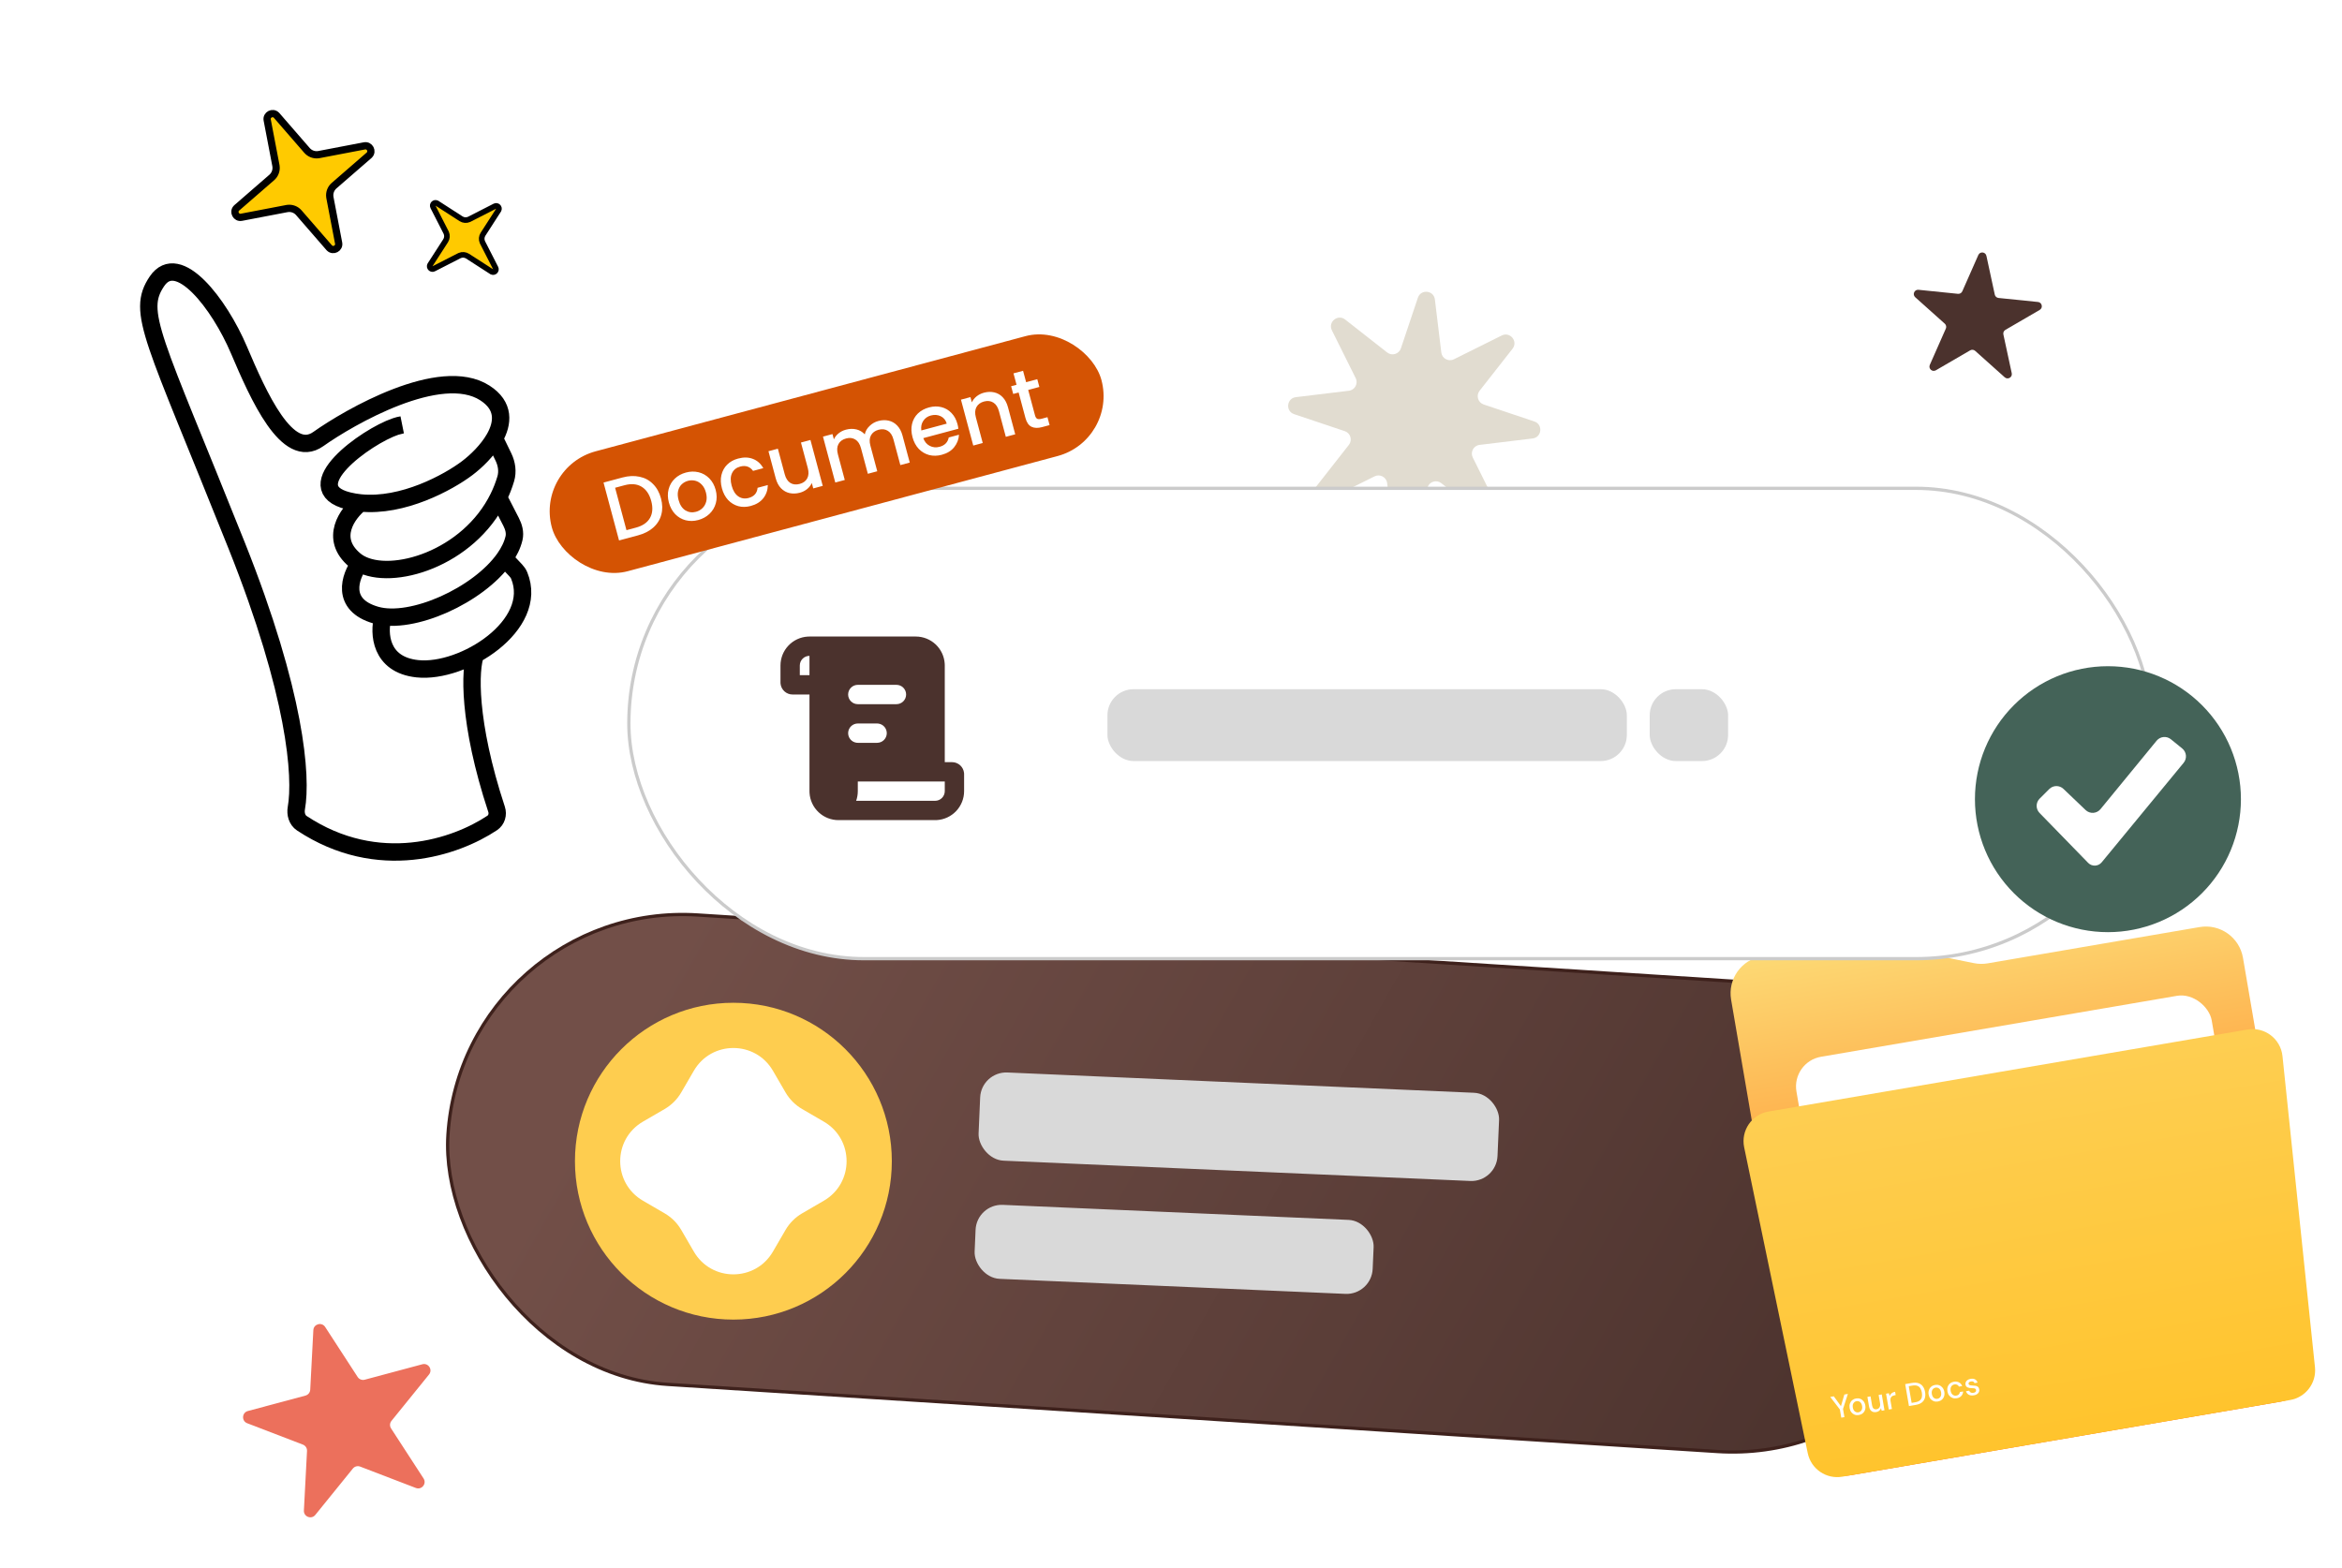 <svg width="587" height="393" viewBox="0 0 587 393" fill="none" xmlns="http://www.w3.org/2000/svg">
<path d="M355.38 74.633C356.125 72.415 359.36 72.745 359.641 75.068L361.251 88.36C361.434 89.865 363.051 90.737 364.409 90.062L376.397 84.098C378.492 83.056 380.547 85.577 379.103 87.418L370.842 97.956C369.907 99.149 370.434 100.91 371.872 101.392L384.566 105.652C386.784 106.396 386.454 109.632 384.131 109.913L370.839 111.523C369.333 111.705 368.461 113.323 369.137 114.681L375.101 126.669C376.143 128.764 373.622 130.818 371.78 129.375L361.243 121.114C360.049 120.178 358.289 120.706 357.807 122.143L353.547 134.837C352.802 137.056 349.567 136.726 349.286 134.403L347.676 121.11C347.493 119.605 345.876 118.733 344.518 119.409L332.53 125.372C330.435 126.415 328.38 123.894 329.824 122.052L338.085 111.514C339.02 110.321 338.493 108.561 337.055 108.078L324.361 103.818C322.143 103.074 322.473 99.839 324.796 99.557L338.088 97.947C339.594 97.765 340.466 96.147 339.79 94.79L333.826 82.802C332.784 80.707 335.305 78.652 337.147 80.096L347.684 88.356C348.878 89.292 350.638 88.765 351.12 87.327L355.38 74.633Z" fill="#E1DCD0"/>
<path d="M99.18 106.905C91.674 109.428 74.063 122.271 87.305 125.551C88.306 125.799 89.321 125.97 90.344 126.074M99.18 106.905C99.749 106.714 100.259 106.582 100.694 106.518L99.18 106.905ZM90.344 126.074C100.961 127.149 112.369 120.92 117.095 117.355C119.363 115.645 122.197 112.913 123.922 109.903M90.344 126.074C87.152 128.582 82.404 134.962 88.952 140.417C89.314 140.719 89.71 140.991 90.138 141.234M123.922 109.903C126.138 106.035 126.522 101.707 121.518 98.498C110.396 91.364 87.551 104.543 79.783 110.055C72.014 115.567 64.782 99.234 59.874 87.691C54.967 76.148 44.619 62.72 39.346 70.502C34.072 78.284 38.344 84.217 59.301 136.708C74.186 173.994 75.676 194.728 74.276 202.583C74.022 204.009 74.446 205.564 75.654 206.363C94.836 219.052 114.269 212.351 123.358 206.297C124.472 205.554 124.878 204.143 124.458 202.871C117.236 180.978 117.733 167.527 119.201 164.003M123.922 109.903L126.18 114.555C127.012 116.269 127.304 118.22 126.759 120.047C126.273 121.679 125.662 123.225 124.947 124.684M90.138 141.234C87.74 144.487 85.207 151.635 94.253 154.206C103.266 156.768 119.963 149.185 126.438 139.974M90.138 141.234C98.198 145.815 117.398 140.091 124.947 124.684M124.947 124.684L128.106 130.828C128.759 132.099 129.158 133.527 128.831 134.919C128.43 136.623 127.598 138.325 126.438 139.974M95.927 154.786C94.901 158.649 95.2 166.627 104.601 167.634C116.134 168.869 135.243 156.701 130.132 144.264C129.939 143.793 129.638 143.369 129.289 142.999L126.438 139.974" stroke="black" stroke-width="4.357"/>
<path d="M66.975 30.101C66.721 28.774 68.327 27.949 69.259 28.857L69.347 28.95L76.946 37.703C77.644 38.507 78.694 38.906 79.741 38.777L79.951 38.745L91.336 36.567C92.664 36.314 93.489 37.919 92.582 38.851L92.488 38.939L83.734 46.539C82.93 47.237 82.532 48.286 82.662 49.334L82.694 49.543L84.871 60.929C85.125 62.256 83.519 63.081 82.587 62.174L82.499 62.08L74.899 53.327C74.201 52.523 73.152 52.125 72.104 52.254L71.894 52.286L60.509 54.464C59.181 54.717 58.356 53.111 59.264 52.179L59.357 52.092L68.111 44.492C68.915 43.794 69.313 42.744 69.184 41.697L69.152 41.487L66.975 30.101Z" fill="#FFCA00" stroke="black" stroke-width="1.821"/>
<path d="M108.539 51.873C108.233 51.273 108.855 50.655 109.431 50.901L109.546 50.962L115.561 54.84C116.153 55.221 116.894 55.28 117.535 55.005L117.662 54.945L124.036 51.689C124.635 51.383 125.253 52.005 125.007 52.581L124.946 52.696L121.068 58.712C120.687 59.303 120.628 60.044 120.904 60.685L120.963 60.812L124.219 67.186C124.525 67.785 123.903 68.403 123.327 68.157L123.212 68.096L117.197 64.219C116.605 63.837 115.864 63.778 115.223 64.054L115.096 64.113L108.722 67.369C108.123 67.675 107.505 67.053 107.751 66.477L107.812 66.362L111.69 60.347C112.071 59.755 112.13 59.014 111.855 58.373L111.795 58.246L108.539 51.873Z" fill="#FFCA00" stroke="black" stroke-width="1.405"/>
<g filter="url(#filter0_d_119_6)">
<rect x="114.402" y="219.049" width="381.552" height="117.904" rx="58.952" transform="rotate(3.66 114.402 219.049)" fill="url(#paint0_linear_119_6)" stroke="#3E211C" stroke-width="0.819"/>
<rect x="244.313" y="262.01" width="130.186" height="22.129" rx="6.55" transform="rotate(2.49 244.313 262.01)" fill="#D9D9D9"/>
<rect x="243.166" y="295.191" width="99.861" height="18.562" rx="6.55" transform="rotate(2.49 243.166 295.191)" fill="#D9D9D9"/>
<circle cx="182.179" cy="284.527" r="39.711" fill="#FECD4F"/>
<path d="M172.27 261.856C176.69 254.255 187.669 254.255 192.089 261.856L195.256 267.303C196.255 269.021 197.685 270.451 199.403 271.45L204.85 274.617C212.451 279.037 212.451 290.016 204.85 294.436L199.403 297.603C197.685 298.603 196.255 300.032 195.256 301.75L192.089 307.197C187.669 314.798 176.69 314.798 172.27 307.197L169.103 301.75C168.103 300.032 166.674 298.603 164.956 297.603L159.509 294.436C151.908 290.016 151.908 279.037 159.509 274.617L164.956 271.45C166.674 270.451 168.103 269.021 169.103 267.303L172.27 261.856Z" fill="white"/>
</g>
<path d="M433.885 250.586C433.006 245.453 436.454 240.58 441.587 239.701L464.013 235.861C465.16 235.664 466.334 235.682 467.475 235.913L494.74 241.432C495.881 241.663 497.055 241.681 498.203 241.484L551.296 232.392C556.428 231.513 561.301 234.961 562.18 240.094L579.368 340.459C580.247 345.591 576.799 350.464 571.666 351.343L463.867 369.804C458.734 370.683 453.861 367.235 452.982 362.102L433.885 250.586Z" fill="url(#paint1_linear_119_6)"/>
<rect x="448.99" y="266.174" width="105.597" height="55.627" rx="7.543" transform="rotate(-9.718 448.99 266.174)" fill="white"/>
<path d="M437.157 287.602C436.288 283.421 439.06 279.353 443.269 278.632L472.274 273.665L501.547 268.652L563.307 258.076C567.604 257.34 571.629 260.39 572.082 264.727L580.226 342.727C580.639 346.679 577.915 350.274 573.998 350.944L461.751 370.167C457.747 370.852 453.919 368.244 453.093 364.267L437.157 287.602Z" fill="url(#paint2_linear_119_6)"/>
<path d="M461.499 355.368L461.148 353.323L458.738 350.173L459.627 350.02L461.547 352.671L461.35 352.705L462.271 349.568L463.152 349.417L461.935 353.188L462.285 355.233L461.499 355.368ZM465.903 354.711C465.53 354.775 465.18 354.746 464.851 354.624C464.528 354.501 464.253 354.3 464.027 354.02C463.806 353.734 463.66 353.387 463.59 352.978C463.518 352.558 463.542 352.179 463.662 351.84C463.781 351.495 463.975 351.211 464.245 350.987C464.514 350.763 464.835 350.619 465.207 350.555C465.585 350.49 465.935 350.519 466.259 350.642C466.582 350.765 466.854 350.966 467.075 351.247C467.301 351.527 467.45 351.877 467.522 352.296C467.594 352.716 467.569 353.095 467.449 353.434C467.334 353.772 467.142 354.053 466.873 354.278C466.604 354.502 466.28 354.646 465.903 354.711ZM465.787 354.035C466.002 353.998 466.187 353.912 466.342 353.778C466.502 353.642 466.618 353.463 466.687 353.241C466.762 353.012 466.772 352.743 466.719 352.434C466.666 352.124 466.57 351.876 466.43 351.69C466.289 351.498 466.121 351.365 465.924 351.29C465.733 351.215 465.533 351.195 465.323 351.231C465.113 351.267 464.928 351.353 464.768 351.488C464.608 351.624 464.49 351.806 464.416 352.034C464.346 352.257 464.338 352.523 464.391 352.832C464.444 353.142 464.541 353.392 464.681 353.584C464.827 353.77 464.995 353.9 465.186 353.976C465.382 354.05 465.582 354.07 465.787 354.035ZM470.258 353.965C469.949 354.018 469.668 354.002 469.415 353.915C469.168 353.828 468.96 353.669 468.791 353.439C468.628 353.208 468.513 352.901 468.447 352.518L468.045 350.166L468.831 350.031L469.219 352.297C469.283 352.669 469.412 352.936 469.607 353.097C469.802 353.258 470.052 353.312 470.356 353.26C470.56 353.225 470.736 353.144 470.881 353.016C471.032 352.888 471.138 352.721 471.2 352.516C471.262 352.311 471.27 352.073 471.223 351.8L470.861 349.684L471.648 349.549L472.327 353.514L471.626 353.634L471.456 352.967C471.376 353.229 471.233 353.447 471.025 353.623C470.818 353.799 470.562 353.913 470.258 353.965ZM473.404 353.329L472.725 349.365L473.433 349.243L473.631 349.979C473.69 349.785 473.78 349.616 473.901 349.471C474.021 349.321 474.169 349.195 474.347 349.095C474.529 348.993 474.743 348.922 474.99 348.879L475.133 349.713L474.849 349.762C474.687 349.79 474.536 349.837 474.396 349.904C474.256 349.966 474.136 350.054 474.036 350.168C473.942 350.282 473.878 350.425 473.843 350.598C473.808 350.772 473.811 350.979 473.852 351.22L474.19 353.195L473.404 353.329ZM478.46 352.464L477.517 346.957L479.208 346.667C479.848 346.558 480.397 346.58 480.855 346.733C481.313 346.887 481.677 347.154 481.948 347.534C482.222 347.908 482.408 348.378 482.505 348.945C482.602 349.511 482.583 350.016 482.449 350.461C482.319 350.904 482.064 351.274 481.683 351.571C481.307 351.863 480.796 352.063 480.151 352.174L478.46 352.464ZM479.133 351.668L480.006 351.518C480.515 351.431 480.904 351.278 481.175 351.059C481.445 350.84 481.616 350.565 481.689 350.234C481.767 349.897 481.768 349.514 481.695 349.084C481.62 348.648 481.49 348.284 481.305 347.992C481.126 347.699 480.872 347.494 480.544 347.378C480.217 347.261 479.798 347.246 479.29 347.333L478.416 347.483L479.133 351.668ZM485.708 351.319C485.336 351.383 484.985 351.354 484.657 351.232C484.333 351.109 484.059 350.908 483.832 350.628C483.611 350.342 483.465 349.995 483.395 349.586C483.323 349.166 483.347 348.787 483.467 348.448C483.586 348.104 483.781 347.819 484.05 347.595C484.319 347.371 484.64 347.227 485.012 347.163C485.39 347.098 485.74 347.127 486.064 347.25C486.387 347.373 486.659 347.575 486.88 347.855C487.106 348.135 487.255 348.485 487.327 348.904C487.399 349.324 487.375 349.703 487.254 350.042C487.14 350.381 486.948 350.662 486.678 350.886C486.409 351.11 486.086 351.255 485.708 351.319ZM485.592 350.643C485.807 350.606 485.992 350.52 486.147 350.386C486.308 350.25 486.423 350.071 486.493 349.849C486.567 349.62 486.577 349.351 486.524 349.042C486.471 348.732 486.375 348.484 486.235 348.298C486.094 348.106 485.926 347.973 485.729 347.899C485.538 347.823 485.338 347.804 485.128 347.84C484.918 347.876 484.733 347.961 484.573 348.097C484.413 348.232 484.295 348.414 484.221 348.643C484.151 348.865 484.143 349.131 484.196 349.441C484.249 349.75 484.346 350.001 484.487 350.193C484.632 350.378 484.8 350.509 484.991 350.584C485.187 350.658 485.388 350.678 485.592 350.643ZM490.441 350.509C490.058 350.574 489.702 350.546 489.374 350.424C489.044 350.297 488.766 350.094 488.54 349.814C488.32 349.533 488.174 349.189 488.104 348.779C488.033 348.365 488.055 347.989 488.17 347.651C488.289 347.306 488.483 347.022 488.753 346.798C489.021 346.568 489.347 346.421 489.73 346.355C490.212 346.273 490.637 346.329 491.006 346.525C491.374 346.721 491.639 347.027 491.802 347.442L490.984 347.582C490.892 347.36 490.741 347.202 490.531 347.109C490.326 347.014 490.094 346.989 489.837 347.033C489.628 347.069 489.443 347.157 489.284 347.298C489.123 347.433 489.006 347.616 488.932 347.844C488.862 348.067 488.853 348.33 488.905 348.634C488.944 348.86 489.01 349.056 489.103 349.224C489.196 349.386 489.305 349.519 489.43 349.621C489.561 349.723 489.703 349.793 489.855 349.832C490.007 349.865 490.161 349.869 490.318 349.842C490.492 349.812 490.642 349.759 490.769 349.683C490.901 349.601 491.004 349.497 491.08 349.371C491.161 349.244 491.207 349.101 491.217 348.943L492.035 348.803C492.018 349.237 491.869 349.611 491.588 349.924C491.306 350.231 490.923 350.426 490.441 350.509ZM494.728 349.775C494.393 349.832 494.089 349.827 493.819 349.76C493.548 349.693 493.323 349.573 493.142 349.399C492.961 349.224 492.831 349.006 492.754 348.744L493.557 348.607C493.604 348.728 493.674 348.835 493.765 348.927C493.862 349.019 493.981 349.085 494.123 349.125C494.27 349.165 494.436 349.169 494.619 349.137C494.792 349.108 494.93 349.06 495.032 348.994C495.138 348.922 495.21 348.839 495.249 348.746C495.286 348.648 495.296 348.549 495.279 348.45C495.254 348.303 495.198 348.199 495.112 348.138C495.03 348.071 494.915 348.029 494.766 348.011C494.622 347.987 494.449 347.974 494.249 347.97C494.06 347.97 493.875 347.959 493.693 347.936C493.515 347.907 493.351 347.862 493.2 347.801C493.055 347.74 492.932 347.653 492.831 347.541C492.73 347.423 492.664 347.27 492.631 347.081C492.593 346.856 492.618 346.643 492.708 346.444C492.798 346.24 492.944 346.069 493.147 345.932C493.355 345.788 493.61 345.691 493.915 345.639C494.355 345.563 494.727 345.607 495.031 345.771C495.334 345.935 495.542 346.205 495.655 346.579L494.892 346.71C494.84 346.535 494.738 346.413 494.586 346.341C494.432 346.265 494.243 346.246 494.017 346.285C493.792 346.324 493.626 346.398 493.521 346.508C493.416 346.617 493.376 346.746 493.401 346.893C493.417 346.987 493.465 347.065 493.546 347.127C493.627 347.189 493.737 347.234 493.877 347.264C494.022 347.288 494.195 347.305 494.396 347.313C494.683 347.318 494.943 347.341 495.177 347.382C495.411 347.423 495.606 347.508 495.763 347.638C495.92 347.768 496.023 347.974 496.072 348.257C496.119 348.503 496.093 348.731 495.995 348.942C495.901 349.153 495.745 349.331 495.527 349.476C495.315 349.62 495.048 349.72 494.728 349.775Z" fill="white"/>
<g filter="url(#filter1_d_119_6)">
<rect x="160.072" y="114.22" width="381.552" height="117.904" rx="58.952" fill="white" stroke="#CBCBCB" stroke-width="0.819"/>
<path d="M231.988 151.373C233.842 151.372 235.625 152.081 236.974 153.352C238.322 154.624 239.134 156.363 239.243 158.213L239.255 158.639V182.862H241.071C242.639 182.862 243.93 184.053 244.085 185.579L244.099 185.889V190.128C244.099 191.982 243.391 193.765 242.12 195.114C240.848 196.462 239.109 197.274 237.259 197.383L236.833 197.395H212.61C210.757 197.395 208.973 196.687 207.625 195.415C206.276 194.144 205.464 192.405 205.356 190.555L205.344 190.128V165.906H201.105C200.355 165.906 199.632 165.629 199.075 165.127C198.519 164.624 198.168 163.934 198.091 163.188L198.077 162.878V158.639C198.077 156.786 198.785 155.002 200.057 153.654C201.328 152.305 203.067 151.493 204.917 151.385L205.344 151.373H231.988ZM239.255 187.706H217.455V190.128C217.455 190.976 217.309 191.792 217.043 192.55H236.833C237.475 192.55 238.091 192.295 238.545 191.841C239 191.387 239.255 190.771 239.255 190.128V187.706ZM222.299 173.173H217.455C216.837 173.173 216.244 173.41 215.795 173.834C215.346 174.257 215.076 174.837 215.039 175.453C215.003 176.069 215.204 176.676 215.6 177.149C215.996 177.623 216.558 177.927 217.171 178L217.455 178.017H222.299C222.917 178.016 223.51 177.78 223.959 177.356C224.408 176.932 224.678 176.353 224.715 175.737C224.751 175.12 224.55 174.514 224.154 174.04C223.758 173.567 223.196 173.262 222.583 173.19L222.299 173.173ZM227.144 163.484H217.455C216.812 163.484 216.196 163.739 215.742 164.193C215.288 164.647 215.032 165.264 215.032 165.906C215.032 166.548 215.288 167.164 215.742 167.619C216.196 168.073 216.812 168.328 217.455 168.328H227.144C227.786 168.328 228.402 168.073 228.856 167.619C229.311 167.164 229.566 166.548 229.566 165.906C229.566 165.264 229.311 164.647 228.856 164.193C228.402 163.739 227.786 163.484 227.144 163.484ZM205.344 156.217C204.701 156.217 204.085 156.472 203.631 156.926C203.177 157.381 202.921 157.997 202.921 158.639V161.061H205.344V156.217Z" fill="#4B322D"/>
<rect x="280.023" y="164.576" width="130.186" height="18.013" rx="6.55" fill="#D9D9D9"/>
<rect x="415.94" y="164.576" width="19.651" height="18.013" rx="6.55" fill="#D9D9D9"/>
<path d="M525.347 180.783L523.376 182.754C522.568 183.561 522.56 184.868 523.356 185.686L533.335 195.935C534.111 196.731 535.406 196.677 536.113 195.819L552.931 175.397C553.667 174.504 553.535 173.181 552.636 172.451L550.314 170.564C549.422 169.84 548.112 169.972 547.384 170.861L535.868 184.905C535.098 185.844 533.691 185.93 532.813 185.091L528.264 180.749C527.444 179.966 526.149 179.981 525.347 180.783Z" fill="white"/>
</g>
<rect x="134.28" y="117.153" width="142.62" height="31.114" rx="15.557" transform="rotate(-15 134.28 117.153)" fill="#D45303"/>
<path d="M156.01 119.694C157.555 119.28 158.985 119.218 160.301 119.507C161.627 119.778 162.752 120.387 163.677 121.332C164.612 122.26 165.277 123.462 165.672 124.938C166.067 126.413 166.09 127.779 165.741 129.037C165.406 130.29 164.732 131.366 163.719 132.264C162.717 133.144 161.443 133.791 159.898 134.205L155.158 135.475L151.27 120.964L156.01 119.694ZM159.377 132.264C161.076 131.809 162.254 131 162.913 129.839C163.571 128.678 163.677 127.263 163.229 125.592C162.778 123.908 161.973 122.714 160.815 122.01C159.656 121.306 158.228 121.181 156.53 121.636L154.171 122.268L157.018 132.896L159.377 132.264ZM175.002 130.36C173.916 130.651 172.869 130.67 171.862 130.418C170.851 130.152 169.975 129.64 169.235 128.884C168.492 128.113 167.962 127.136 167.645 125.953C167.331 124.784 167.311 123.678 167.583 122.635C167.856 121.592 168.373 120.708 169.133 119.982C169.893 119.256 170.823 118.746 171.923 118.451C173.022 118.157 174.083 118.134 175.104 118.382C176.126 118.631 177.015 119.138 177.772 119.905C178.53 120.672 179.065 121.64 179.379 122.809C179.692 123.978 179.705 125.086 179.419 126.133C179.132 127.179 178.597 128.076 177.812 128.823C177.038 129.553 176.101 130.065 175.002 130.36ZM174.448 128.293C175.06 128.129 175.592 127.829 176.042 127.395C176.507 126.958 176.828 126.402 177.005 125.728C177.183 125.053 177.16 124.299 176.936 123.464C176.712 122.628 176.364 121.968 175.89 121.484C175.414 120.985 174.872 120.66 174.264 120.509C173.657 120.359 173.047 120.366 172.435 120.53C171.822 120.694 171.291 120.993 170.84 121.427C170.404 121.857 170.11 122.406 169.961 123.072C169.807 123.725 169.843 124.469 170.067 125.304C170.398 126.543 170.969 127.42 171.778 127.934C172.597 128.43 173.487 128.55 174.448 128.293ZM180.938 122.391C180.621 121.208 180.58 120.108 180.814 119.09C181.059 118.055 181.541 117.18 182.259 116.465C182.978 115.75 183.887 115.246 184.987 114.951C186.379 114.578 187.616 114.604 188.7 115.03C189.794 115.438 190.665 116.212 191.314 117.351L188.746 118.039C188.384 117.524 187.93 117.168 187.385 116.971C186.84 116.774 186.22 116.769 185.524 116.955C184.549 117.216 183.863 117.773 183.465 118.626C183.077 119.461 183.049 120.498 183.381 121.737C183.713 122.975 184.258 123.866 185.015 124.409C185.786 124.949 186.659 125.088 187.633 124.827C189.011 124.458 189.76 123.608 189.881 122.277L192.449 121.589C192.429 122.848 192.052 123.949 191.32 124.891C190.584 125.819 189.534 126.466 188.17 126.831C187.07 127.126 186.031 127.143 185.051 126.884C184.068 126.61 183.213 126.093 182.487 125.333C181.772 124.555 181.255 123.574 180.938 122.391ZM203.131 110.291L206.214 121.795L203.833 122.433L203.47 121.076C203.221 121.65 202.827 122.158 202.289 122.6C201.762 123.025 201.157 123.329 200.475 123.512C199.57 123.754 198.705 123.784 197.881 123.603C197.07 123.417 196.357 123.011 195.742 122.385C195.141 121.756 194.7 120.919 194.421 119.875L192.608 113.11L194.967 112.478L196.685 118.888C196.961 119.918 197.431 120.642 198.095 121.061C198.756 121.466 199.531 121.549 200.422 121.31C201.313 121.072 201.943 120.612 202.313 119.931C202.692 119.233 202.744 118.368 202.468 117.338L200.751 110.928L203.131 110.291ZM220.148 105.53C221.052 105.287 221.91 105.259 222.721 105.444C223.545 105.626 224.258 106.032 224.859 106.662C225.475 107.287 225.922 108.122 226.202 109.166L228.02 115.952L225.661 116.584L223.938 110.153C223.662 109.123 223.193 108.406 222.533 108.001C221.869 107.582 221.091 107.492 220.2 107.731C219.309 107.97 218.674 108.438 218.294 109.137C217.925 109.818 217.878 110.673 218.154 111.703L219.877 118.134L217.518 118.766L215.795 112.335C215.519 111.305 215.05 110.588 214.39 110.183C213.726 109.764 212.948 109.674 212.057 109.913C211.167 110.152 210.531 110.62 210.152 111.319C209.782 112 209.735 112.855 210.011 113.885L211.734 120.316L209.354 120.954L206.272 109.449L208.652 108.811L209.004 110.127C209.267 109.549 209.662 109.048 210.19 108.623C210.718 108.198 211.323 107.894 212.005 107.712C212.923 107.465 213.797 107.44 214.625 107.636C215.453 107.832 216.161 108.246 216.749 108.88C216.91 108.09 217.306 107.395 217.935 106.794C218.561 106.179 219.298 105.757 220.148 105.53ZM239.976 106.281C240.092 106.713 240.168 107.11 240.206 107.473L231.416 109.828C231.731 110.728 232.27 111.374 233.032 111.767C233.793 112.16 234.62 112.237 235.51 111.998C236.791 111.655 237.552 110.877 237.794 109.663L240.362 108.975C240.298 110.126 239.897 111.166 239.161 112.094C238.436 113.005 237.398 113.641 236.047 114.002C234.948 114.297 233.894 114.318 232.887 114.066C231.89 113.796 231.021 113.283 230.281 112.526C229.552 111.752 229.028 110.774 228.711 109.59C228.394 108.407 228.353 107.307 228.588 106.289C228.832 105.254 229.321 104.377 230.053 103.659C230.8 102.936 231.737 102.424 232.864 102.122C233.95 101.831 234.981 101.809 235.957 102.055C236.932 102.3 237.773 102.791 238.477 103.527C239.178 104.25 239.678 105.168 239.976 106.281ZM237.29 106.195C237.041 105.322 236.539 104.703 235.785 104.338C235.031 103.973 234.202 103.912 233.297 104.155C232.476 104.375 231.844 104.827 231.401 105.513C230.954 106.185 230.794 106.981 230.922 107.902L237.29 106.195ZM246.607 98.44C247.511 98.198 248.369 98.169 249.18 98.355C250.004 98.537 250.717 98.942 251.318 99.572C251.92 100.202 252.36 101.038 252.64 102.082L254.458 108.868L252.099 109.5L250.376 103.069C250.1 102.039 249.631 101.322 248.971 100.917C248.307 100.498 247.529 100.408 246.638 100.647C245.748 100.886 245.112 101.354 244.733 102.053C244.363 102.734 244.316 103.589 244.592 104.619L246.315 111.05L243.935 111.688L240.853 100.183L243.233 99.545L243.585 100.861C243.848 100.283 244.243 99.782 244.771 99.357C245.313 98.928 245.924 98.623 246.607 98.44ZM257.709 97.748L259.415 104.116C259.531 104.547 259.712 104.834 259.959 104.977C260.217 105.102 260.589 105.099 261.076 104.969L262.538 104.577L263.069 106.561L261.19 107.064C260.118 107.351 259.23 107.321 258.525 106.973C257.82 106.625 257.316 105.887 257.014 104.759L255.308 98.391L253.951 98.755L253.43 96.813L254.788 96.449L254.021 93.589L256.422 92.945L257.189 95.806L259.986 95.056L260.507 96.998L257.709 97.748Z" fill="white"/>
<path d="M495.848 63.927C496.268 62.977 497.657 63.119 497.876 64.134L499.973 73.849C500.071 74.303 500.45 74.642 500.912 74.689L510.8 75.697C511.832 75.803 512.127 77.168 511.23 77.69L502.638 82.686C502.236 82.92 502.031 83.385 502.129 83.839L504.225 93.554C504.444 94.569 503.237 95.271 502.463 94.579L495.056 87.951C494.71 87.642 494.204 87.59 493.803 87.823L485.211 92.82C484.313 93.342 483.272 92.41 483.692 91.46L487.706 82.368C487.894 81.943 487.786 81.446 487.44 81.137L480.034 74.509C479.26 73.817 479.824 72.539 480.857 72.644L490.745 73.652C491.207 73.7 491.646 73.444 491.834 73.019L495.848 63.927Z" fill="#4B322D"/>
<path d="M78.538 333.43C78.62 331.87 80.65 331.326 81.501 332.636L89.644 345.176C90.025 345.762 90.739 346.036 91.414 345.855L105.857 341.985C107.365 341.581 108.51 343.343 107.527 344.557L98.117 356.177C97.678 356.72 97.638 357.484 98.018 358.07L106.162 370.61C107.012 371.92 105.69 373.553 104.232 372.994L90.272 367.635C89.62 367.385 88.881 367.583 88.442 368.126L79.032 379.746C78.049 380.96 76.087 380.207 76.169 378.647L76.951 363.715C76.988 363.017 76.571 362.376 75.919 362.125L61.96 356.767C60.502 356.207 60.612 354.109 62.12 353.704L76.563 349.834C77.238 349.654 77.719 349.059 77.756 348.361L78.538 333.43Z" fill="#EC705C"/>
<path fill-rule="evenodd" clip-rule="evenodd" d="M528.333 233.667C532.711 233.667 537.045 232.804 541.089 231.129C545.134 229.454 548.808 226.999 551.903 223.903C554.999 220.808 557.454 217.134 559.129 213.089C560.804 209.045 561.667 204.711 561.667 200.333C561.667 195.956 560.804 191.621 559.129 187.577C557.454 183.533 554.999 179.858 551.903 176.763C548.808 173.668 545.134 171.212 541.089 169.537C537.045 167.862 532.711 167 528.333 167C519.493 167 511.014 170.512 504.763 176.763C498.512 183.014 495 191.493 495 200.333C495 209.174 498.512 217.652 504.763 223.903C511.014 230.155 519.493 233.667 528.333 233.667ZM527.474 213.815L545.992 191.593L540.304 186.852L524.378 205.959L516.137 197.715L510.9 202.952L522.011 214.063L524.878 216.93L527.474 213.815Z" fill="#446358"/>
<path d="M513.621 197.794L511.213 200.202C510.227 201.188 510.217 202.783 511.189 203.782L523.377 216.3C524.324 217.272 525.907 217.207 526.77 216.159L547.31 191.217C548.209 190.125 548.047 188.51 546.95 187.619L544.113 185.314C543.024 184.429 541.425 184.591 540.535 185.676L526.47 202.829C525.53 203.976 523.812 204.08 522.739 203.056L517.183 197.753C516.182 196.797 514.6 196.815 513.621 197.794Z" fill="white"/>
<defs>
<filter id="filter0_d_119_6" x="110.108" y="222.281" width="383.475" height="142.106" filterUnits="userSpaceOnUse" color-interpolation-filters="sRGB">
<feFlood flood-opacity="0" result="BackgroundImageFix"/>
<feColorMatrix in="SourceAlpha" type="matrix" values="0 0 0 0 0 0 0 0 0 0 0 0 0 0 0 0 0 0 127 0" result="hardAlpha"/>
<feOffset dx="1.638" dy="6.55"/>
<feComposite in2="hardAlpha" operator="out"/>
<feColorMatrix type="matrix" values="0 0 0 0 0 0 0 0 0 0 0 0 0 0 0 0 0 0 0.1 0"/>
<feBlend mode="normal" in2="BackgroundImageFix" result="effect1_dropShadow_119_6"/>
<feBlend mode="normal" in="SourceGraphic" in2="effect1_dropShadow_119_6" result="shape"/>
</filter>
<filter id="filter1_d_119_6" x="157.206" y="113.811" width="396.201" height="126.911" filterUnits="userSpaceOnUse" color-interpolation-filters="sRGB">
<feFlood flood-opacity="0" result="BackgroundImageFix"/>
<feColorMatrix in="SourceAlpha" type="matrix" values="0 0 0 0 0 0 0 0 0 0 0 0 0 0 0 0 0 0 127 0" result="hardAlpha"/>
<feOffset dx="-2.456" dy="8.188"/>
<feComposite in2="hardAlpha" operator="out"/>
<feColorMatrix type="matrix" values="0 0 0 0 0 0 0 0 0 0 0 0 0 0 0 0 0 0 0.1 0"/>
<feBlend mode="normal" in2="BackgroundImageFix" result="effect1_dropShadow_119_6"/>
<feBlend mode="normal" in="SourceGraphic" in2="effect1_dropShadow_119_6" result="shape"/>
</filter>
<linearGradient id="paint0_linear_119_6" x1="174.278" y1="214.761" x2="464.303" y2="355.79" gradientUnits="userSpaceOnUse">
<stop stop-color="#724F48"/>
<stop offset="1" stop-color="#4B322D"/>
</linearGradient>
<linearGradient id="paint1_linear_119_6" x1="495.486" y1="230.471" x2="517.766" y2="360.573" gradientUnits="userSpaceOnUse">
<stop stop-color="#FDD974"/>
<stop offset="1" stop-color="#FF6200"/>
</linearGradient>
<linearGradient id="paint2_linear_119_6" x1="502.012" y1="268.573" x2="517.767" y2="360.574" gradientUnits="userSpaceOnUse">
<stop stop-color="#FECE52"/>
<stop offset="1" stop-color="#FFC42D"/>
</linearGradient>
</defs>
</svg>
